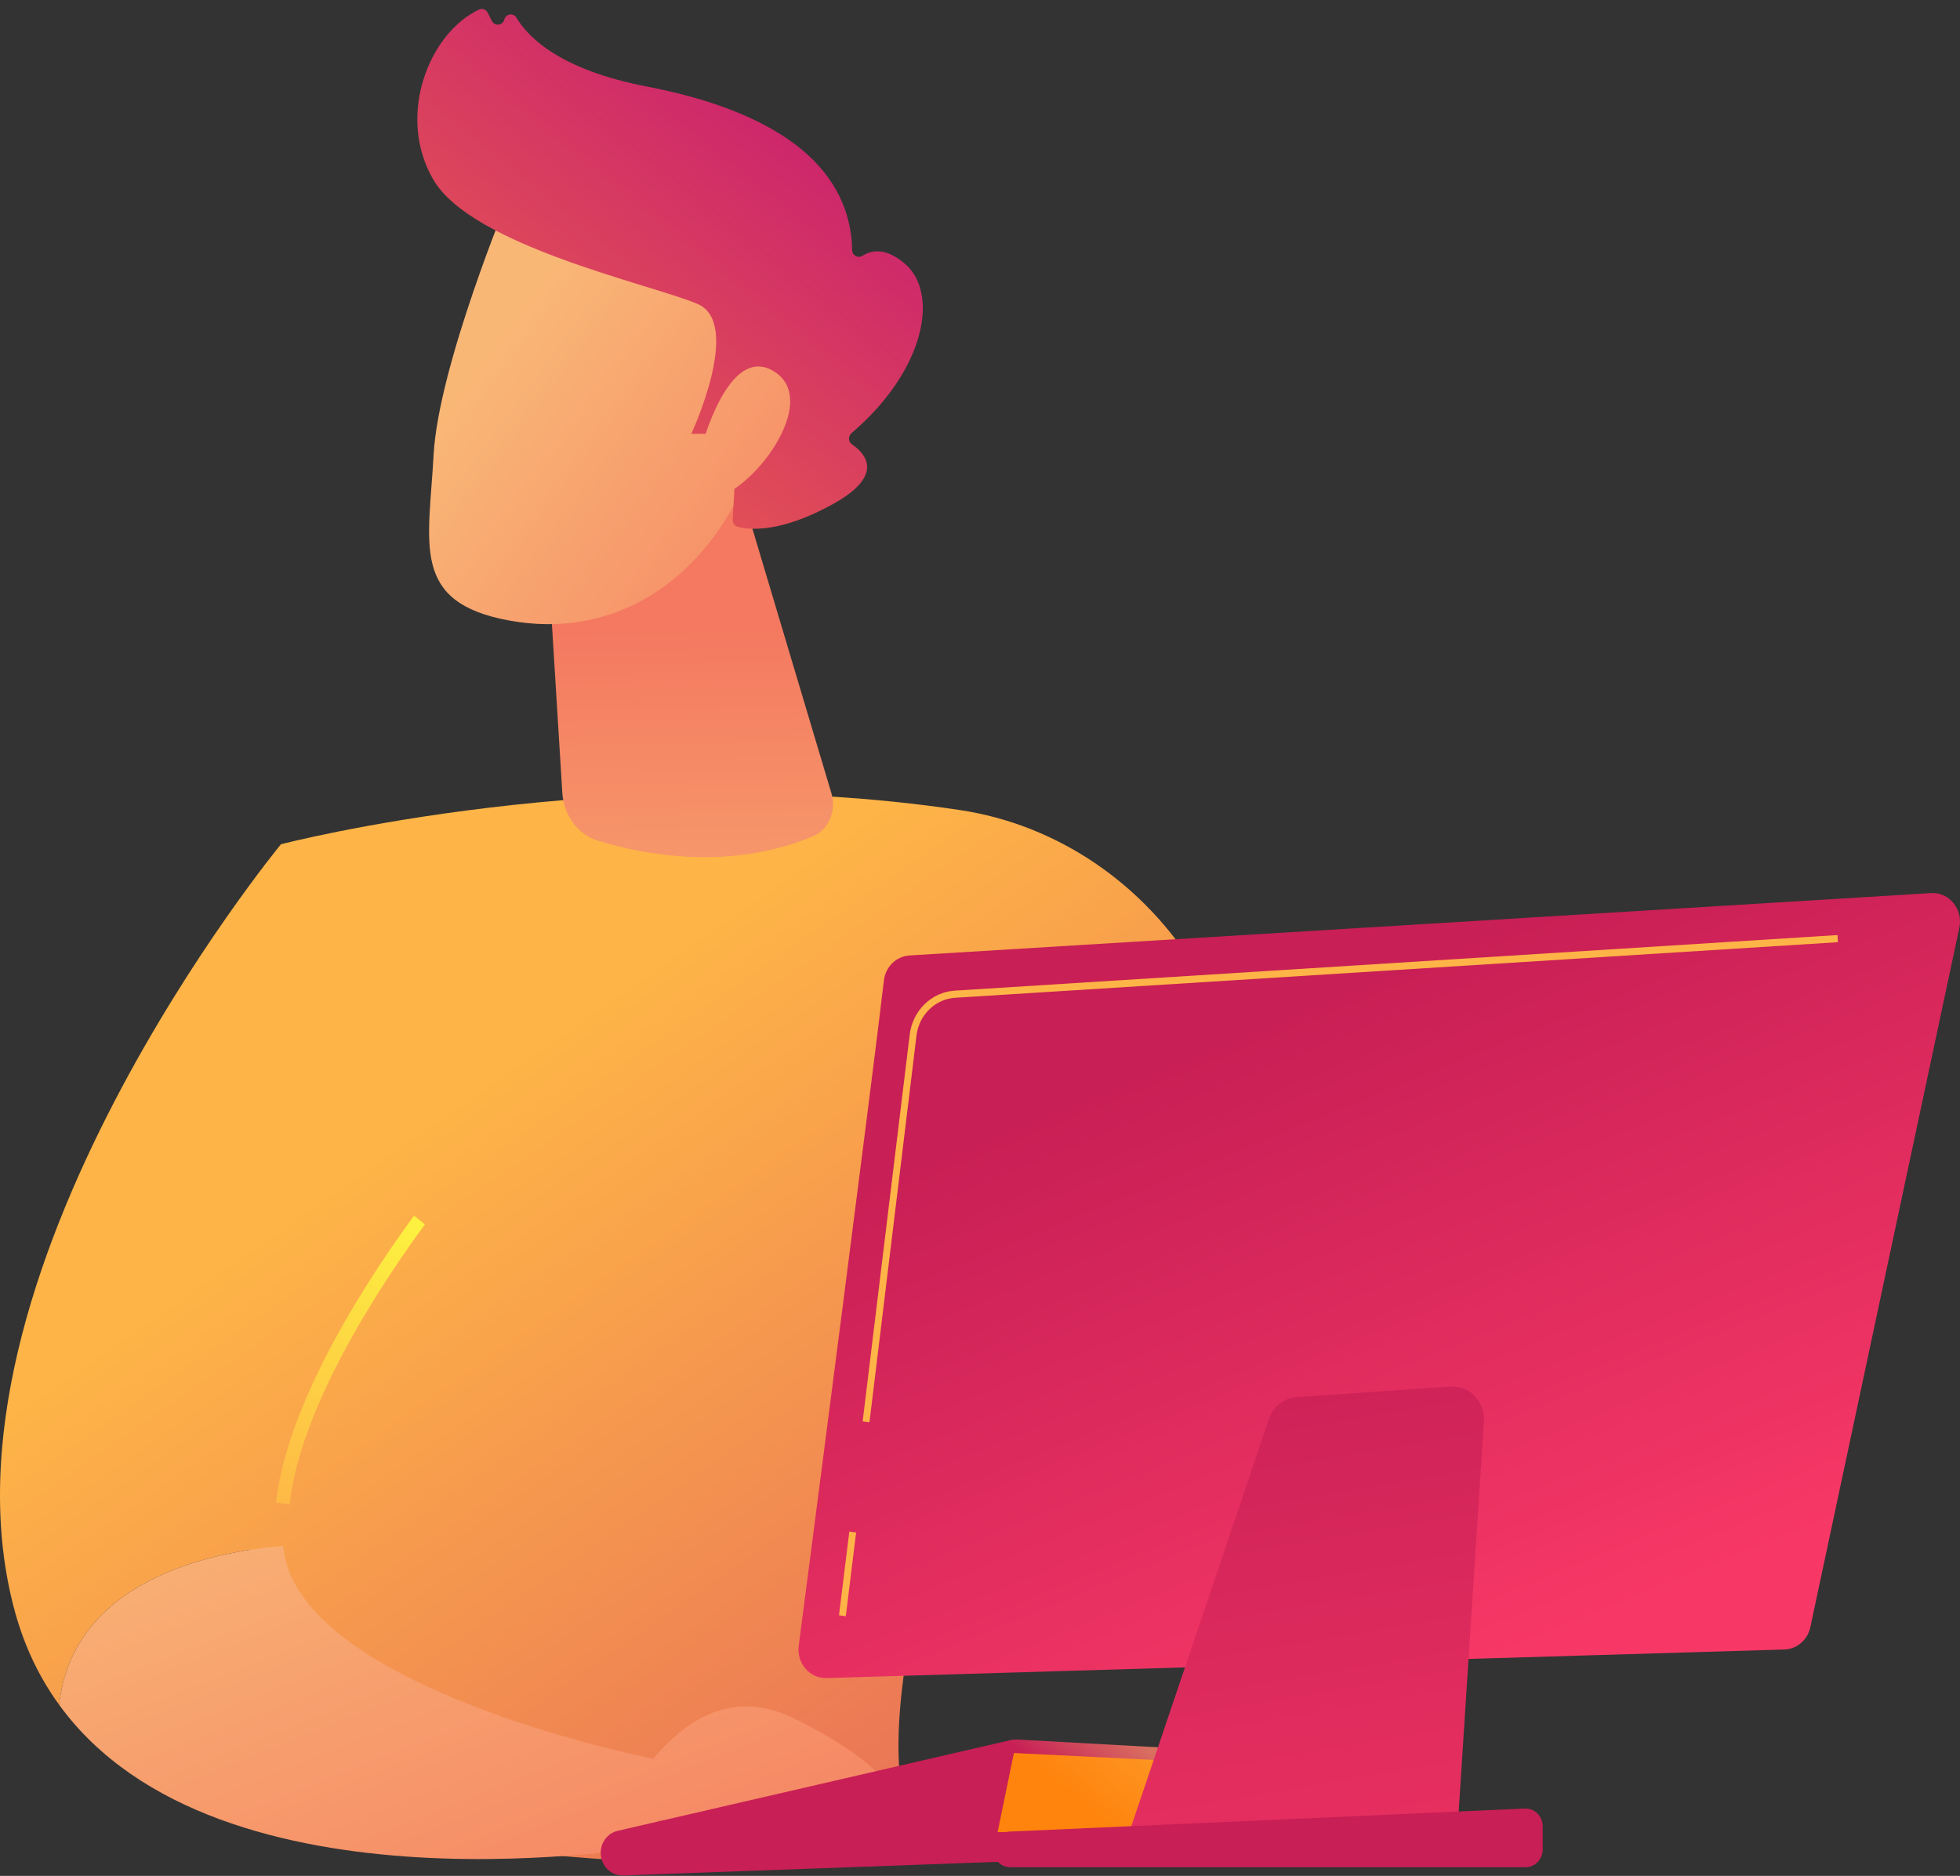 <svg width="210" height="201" viewBox="0 0 210 201" fill="none" xmlns="http://www.w3.org/2000/svg">
<rect x="0" y="0" width="210" height="201" fill="#333333" stroke="none"/>
<path d="M30.097 90.463C30.097 90.463 65.458 81.216 102.822 86.792C113.333 88.362 122.644 94.737 128.316 104.096C138.537 120.958 152.988 151.005 149.932 182.344L133.888 186.479C133.888 186.479 122.8 149.289 110.322 134.153C110.322 134.153 95.542 169.269 96.291 188.554C96.311 189.099 96.345 189.631 96.391 190.15C98.088 209.017 25.449 193.671 25.449 193.671L30.097 90.463Z" fill="url(#paint0_linear)"/>
<path d="M58.633 58.773L60.246 84.92C60.395 87.352 61.907 89.413 64.023 90.066C68.899 91.571 78.109 93.386 87.138 89.594C88.788 88.9 89.637 86.86 89.082 85L77.142 45.019L58.633 58.773Z" fill="url(#paint1_linear)"/>
<path d="M54.596 20.905C54.596 20.905 46.969 39.17 46.456 48.757C45.943 58.344 43.962 64.564 54.596 66.496C65.231 68.427 74.188 62.904 79.04 53.354C79.04 53.354 86.645 38.639 84.939 32.614C83.235 26.587 54.596 20.905 54.596 20.905Z" fill="url(#paint2_linear)"/>
<path d="M75.407 46.488H74.064C74.064 46.488 79.601 34.645 74.734 32.564C69.868 30.483 50.589 26.385 46.431 19.255C42.42 12.38 45.998 3.501 51.347 1.016C51.685 0.859 52.086 1.024 52.258 1.367L52.7 2.241C53.004 2.84 53.852 2.75 54.032 2.099C54.205 1.481 55.002 1.347 55.328 1.891C56.601 4.024 60.048 7.492 69.296 9.271C82.416 11.794 91.089 17.33 91.303 26.783C91.316 27.382 91.93 27.712 92.421 27.4C93.391 26.785 94.94 26.497 97.012 28.312C100.616 31.471 99.141 39.663 91.243 46.4C90.868 46.72 90.87 47.331 91.277 47.607C92.708 48.579 94.841 50.889 89.312 53.974C83.656 57.125 80.308 56.782 79.043 56.444C78.704 56.354 78.474 56.031 78.496 55.665L78.993 47.287C79.018 46.854 78.689 46.488 78.272 46.488H75.407V46.488Z" fill="url(#paint3_linear)"/>
<path d="M75.078 48.241C75.078 48.241 77.988 36.573 83.007 39.845C88.025 43.118 80.402 52.918 76.368 53.355L75.078 48.241Z" fill="url(#paint4_linear)"/>
<path d="M30.318 165.643C28.752 154.113 40.206 137.163 44.945 130.731C46.299 128.893 47.056 126.643 47.076 124.324C47.214 107.993 40.638 97.507 30.098 90.464C30.098 90.464 -8.152 136.917 1.588 172.647C2.639 176.502 4.267 179.816 6.333 182.662C7.867 169.201 22.796 166.263 30.318 165.643Z" fill="url(#paint5_linear)"/>
<path d="M31.031 161.182L29.573 161.009C30.809 149.702 40.325 135.742 44.361 130.266L45.525 131.198C41.565 136.574 32.225 150.256 31.031 161.182Z" fill="url(#paint6_linear)"/>
<path d="M30.616 167.239C30.484 166.722 30.389 166.184 30.317 165.642C22.796 166.264 7.866 169.2 6.332 182.662C23.402 206.196 70.449 197.706 70.449 197.706V188.549C70.451 188.549 34.315 181.551 30.616 167.239Z" fill="url(#paint7_linear)"/>
<path d="M65.929 195.178C65.929 195.178 72.875 178.09 85.115 184.151C97.358 190.212 96.394 194.178 96.394 194.178L65.929 195.178Z" fill="url(#paint8_linear)"/>
<path d="M64.368 198.723C64.465 200.016 65.522 200.999 66.764 200.955L130.195 198.649C131.183 198.613 132.039 197.932 132.334 196.95L134.175 190.808C134.626 189.3 133.594 187.75 132.08 187.667L108.949 186.386C108.74 186.375 108.529 186.393 108.323 186.441L66.183 196.17C65.049 196.429 64.276 197.52 64.368 198.723Z" fill="url(#paint9_linear)"/>
<path d="M106.886 196.31L108.631 187.833L132.391 189.014L130.828 196.048L106.886 196.31Z" fill="url(#paint10_linear)"/>
<path d="M94.705 105.057C93.359 116.511 87.309 163.049 85.578 176.345C85.335 178.215 86.759 179.858 88.569 179.805L191.186 176.743C192.529 176.702 193.675 175.717 193.966 174.35L209.929 99.407C210.351 97.427 208.839 95.575 206.895 95.694L97.441 102.377C96.029 102.464 94.876 103.59 94.705 105.057Z" fill="url(#paint11_linear)"/>
<path d="M135.953 152.052L120.788 196.926L156.054 197.706L158.991 152.323C159.129 150.192 157.435 148.425 155.391 148.566L138.922 149.706C137.57 149.799 136.405 150.722 135.953 152.052Z" fill="url(#paint12_linear)"/>
<path d="M106.49 197.566C106.102 198.801 106.984 200.071 108.231 200.071H163.459C164.471 200.071 165.29 199.217 165.29 198.162V195.693C165.29 194.607 164.423 193.739 163.382 193.785L108.154 196.254C107.389 196.289 106.728 196.811 106.49 197.566Z" fill="url(#paint13_linear)"/>
<path d="M93.156 152.4L92.427 152.304L97.469 110.853C97.781 108.282 99.81 106.303 102.291 106.147L196.875 100.192L196.919 100.956L102.335 106.911C100.207 107.045 98.465 108.743 98.198 110.951L93.156 152.4Z" fill="#FEB447"/>
<path d="M91.728 164.207L90.999 164.109L89.891 173.079L90.62 173.177L91.728 164.207Z" fill="#FEB447"/>
<defs>
<linearGradient id="paint0_linear" x1="54.629" y1="114.076" x2="150.148" y2="251.52" gradientUnits="userSpaceOnUse">
<stop stop-color="#FEB447"/>
<stop offset="1" stop-color="#D93C65"/>
</linearGradient>
<linearGradient id="paint1_linear" x1="74.606" y1="119.509" x2="73.809" y2="67.5" gradientUnits="userSpaceOnUse">
<stop stop-color="#F9B776"/>
<stop offset="1" stop-color="#F47960"/>
</linearGradient>
<linearGradient id="paint2_linear" x1="52.998" y1="36.982" x2="97.927" y2="69.959" gradientUnits="userSpaceOnUse">
<stop stop-color="#F9B776"/>
<stop offset="1" stop-color="#F47960"/>
</linearGradient>
<linearGradient id="paint3_linear" x1="83.633" y1="9.525" x2="42.081" y2="60.846" gradientUnits="userSpaceOnUse">
<stop stop-color="#CB236D"/>
<stop offset="1" stop-color="#F06C46"/>
</linearGradient>
<linearGradient id="paint4_linear" x1="58.407" y1="29.616" x2="103.332" y2="62.591" gradientUnits="userSpaceOnUse">
<stop stop-color="#F9B776"/>
<stop offset="1" stop-color="#F47960"/>
</linearGradient>
<linearGradient id="paint5_linear" x1="20.836" y1="137.562" x2="116.353" y2="275.004" gradientUnits="userSpaceOnUse">
<stop stop-color="#FEB447"/>
<stop offset="1" stop-color="#D93C65"/>
</linearGradient>
<linearGradient id="paint6_linear" x1="47.297" y1="129.958" x2="28.152" y2="163.305" gradientUnits="userSpaceOnUse">
<stop stop-color="#FDF53F"/>
<stop offset="1" stop-color="#FEB447"/>
</linearGradient>
<linearGradient id="paint7_linear" x1="26.295" y1="152.423" x2="56.266" y2="228.082" gradientUnits="userSpaceOnUse">
<stop stop-color="#F9B776"/>
<stop offset="1" stop-color="#F47960"/>
</linearGradient>
<linearGradient id="paint8_linear" x1="60.89" y1="138.72" x2="90.86" y2="214.378" gradientUnits="userSpaceOnUse">
<stop stop-color="#F9B776"/>
<stop offset="1" stop-color="#F47960"/>
</linearGradient>
<linearGradient id="paint9_linear" x1="121.402" y1="166.494" x2="106.216" y2="185.259" gradientUnits="userSpaceOnUse">
<stop stop-color="#F5FA72"/>
<stop offset="1" stop-color="#C81F56"/>
</linearGradient>
<linearGradient id="paint10_linear" x1="132.184" y1="175.219" x2="116.998" y2="193.984" gradientUnits="userSpaceOnUse">
<stop stop-color="#FEB447"/>
<stop offset="1" stop-color="#FE840E"/>
</linearGradient>
<linearGradient id="paint11_linear" x1="137.064" y1="109.197" x2="164.653" y2="176.873" gradientUnits="userSpaceOnUse">
<stop stop-color="#C81F56"/>
<stop offset="1" stop-color="#F73866"/>
</linearGradient>
<linearGradient id="paint12_linear" x1="133.974" y1="136.412" x2="149.885" y2="230.281" gradientUnits="userSpaceOnUse">
<stop stop-color="#C81F56"/>
<stop offset="1" stop-color="#F73865"/>
</linearGradient>
<linearGradient id="paint13_linear" x1="127.367" y1="191.134" x2="171.72" y2="219.018" gradientUnits="userSpaceOnUse">
<stop stop-color="#C81F56"/>
<stop offset="1" stop-color="#C81F56"/>
</linearGradient>
</defs>
</svg>
